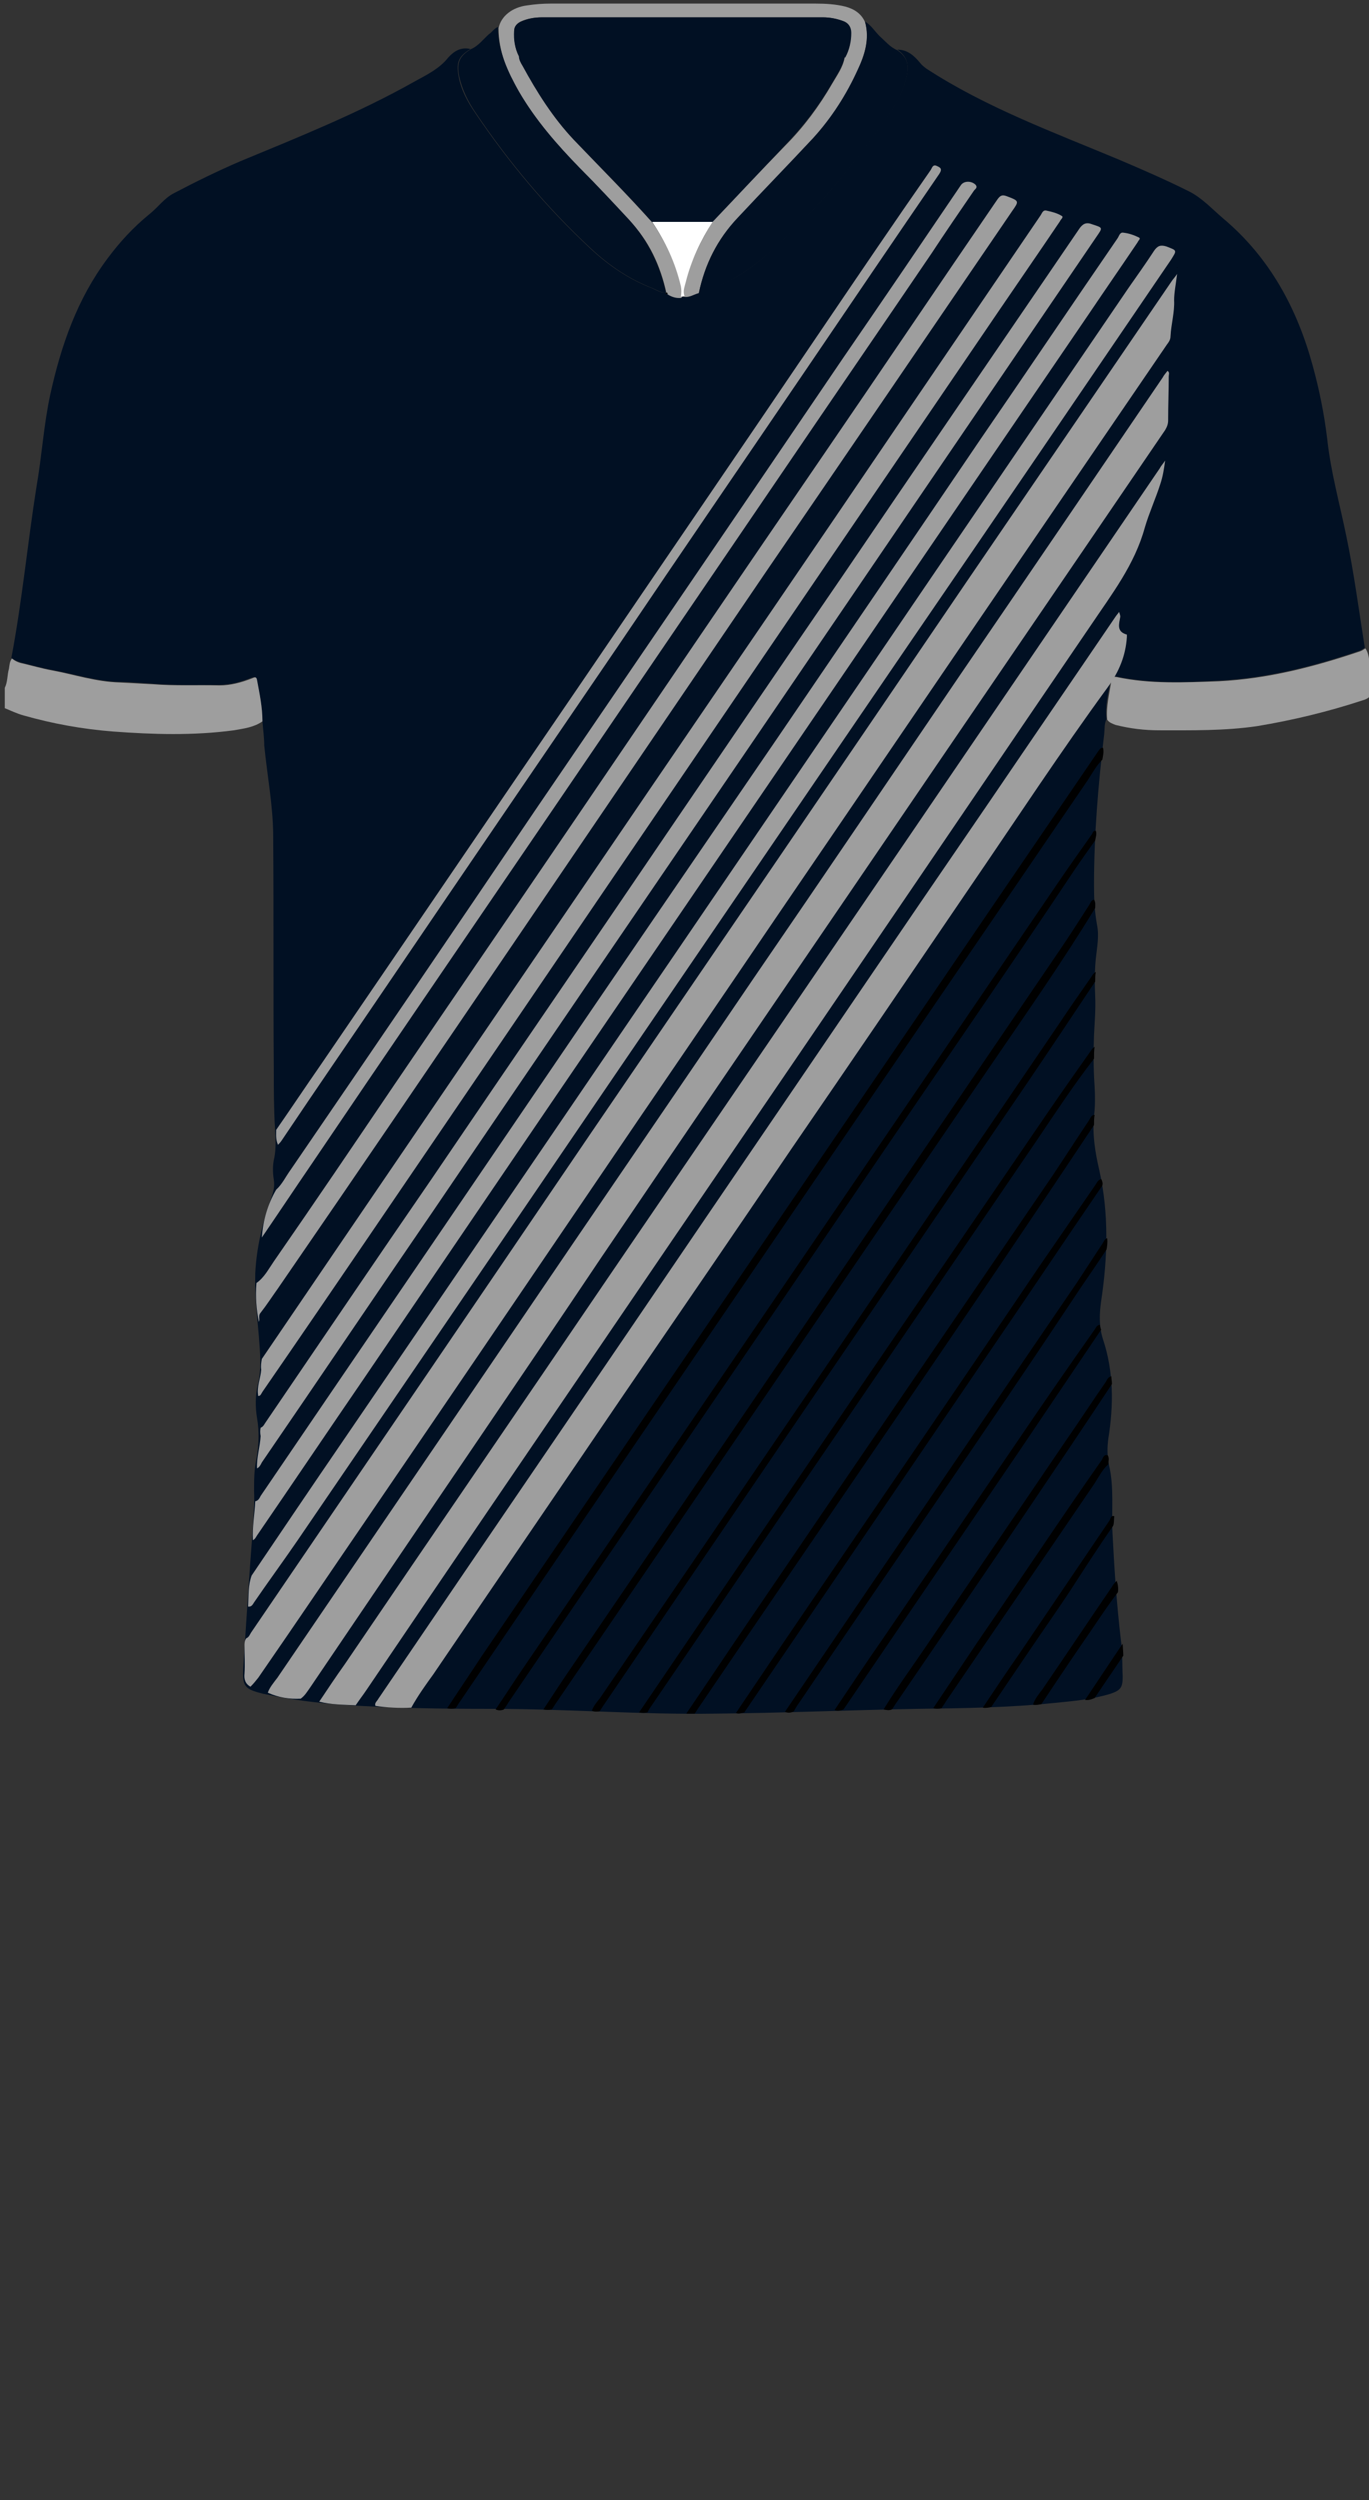 <!--?xml version="1.0" encoding="utf-8"?-->
<!-- Generator: Adobe Illustrator 24.2.3, SVG Export Plug-In . SVG Version: 6.00 Build 0)  -->
<svg version="1.1" id="Camada_1" xmlns="http://www.w3.org/2000/svg" xmlns:xlink="http://www.w3.org/1999/xlink" x="0px" y="0px" viewBox="0 0 229 418" style="enable-background:new 0 0 229 418;" xml:space="preserve">
<rect x="0" y="0" width="229" height="418" fill="#333333" stroke="none"/>
<style type="text/css">
	.st0{fill:#1F49C1;}
	.st1{fill:#F802E2;}
	.st2{fill:#00FC07;}
	.st3{fill:#040503;}
	.st4{fill:#D902EF;}
	.st5{fill:#FB0101;}
	.st6{fill:#D970DB;}
	.st7{fill:#70EE02;}
</style>
<g onclick="select(this)" class="" id="estampa-primaria" fill="#011023">
	<path d="M43.9,120.6c0-2.4-0.5-4.7-1-7c-0.1-0.5-0.4-0.4-0.8-0.3c-1.8,0.7-3.5,1.2-5.5,1.2c-3.7,0-7.4,0.1-11.1-0.2
		c-1.9-0.1-3.7-0.3-5.6-0.3c-3.8-0.1-7.4-1.3-11.2-2c-1.7-0.3-3.4-0.8-5.1-1.2c-0.6-0.2-1.2-0.4-1.7-0.8c1.8-9.5,2.7-19.1,4.2-28.6
		C7,76.3,7.3,71.1,8.4,66c1.8-8.2,4.5-16,9.6-22.8c2-2.7,4.3-5.2,7-7.4c1.4-1.1,2.5-2.7,4.1-3.5c3.6-1.9,7.3-3.7,11-5.3
		c9.9-4.1,19.9-8.1,29.3-13.4c2-1.1,4.1-2.1,5.6-4c0.9-1,2.1-1.8,3.7-1.4c-2,1.2-2.4,2.2-2,4.5c0.4,2.3,1.5,4.3,2.8,6.2
		c5.6,8.3,11.9,15.8,19.2,22.6c3.1,2.9,6.5,5.2,10.4,6.7c0.7,0.3,1.4,0.8,2.2,0.7l0,0c0,0.2,0.2,0.2,0.3,0.2
		c0.7,0.3,1.4,0.6,2.2,0.5c0.2,0,0.3,0,0.5,0c0.9,0.3,1.7-0.4,2.5-0.6c0.9-0.3,1.8-0.7,2.7-1c5.3-1.9,9.2-5.7,13.1-9.5
		c6-5.7,11-12.2,15.8-19c1.5-2.1,2.8-4.4,3.3-7c0.4-1.8-0.1-3.2-1.6-4.2c1.7,0,2.8,1,3.8,2.2c0.3,0.4,0.7,0.7,1.1,1
		c10,6.5,21.2,10.6,32.2,15.2c4,1.7,7.9,3.4,11.7,5.3c2.2,1.1,3.9,3,5.8,4.6c7.7,6.5,12.3,15,14.9,24.6c1.1,4,1.9,8,2.4,12.1
		c0.6,5.6,2.1,10.9,3.2,16.3c1.3,6.2,2.1,12.4,3.1,18.7c-0.3,0.2-0.6,0.4-0.9,0.5c-7.6,2.6-15.5,4.6-23.6,5
		c-5.7,0.3-11.4,0.5-17.1-0.7c-0.6-0.1-0.8,0-0.9,0.6c-0.4,2.2-1,4.3-0.7,6.5c-0.4,0.8-0.3,1.7-0.4,2.6c-1,8.4-1.7,16.8-1.7,25.2
		c0,2.2,0.1,4.4,0.5,6.6c0.4,1.9,0,3.8-0.2,5.7c-0.2,2.1-0.2,4.2-0.1,6.3c0.1,2.2-0.1,4.3-0.2,6.5c-0.1,2.8-0.1,5.7,0.1,8.5
		c0.1,1.7,0.1,3.4-0.1,5c-0.3,3.1,0.2,6.1,0.9,9.1c1.6,7.2,1.4,14.5,0.3,21.8c-0.3,2.1-0.4,4.2,0.3,6.4c1.8,5.4,1.8,11,0.9,16.6
		c-0.2,1.5-0.2,2.9,0.1,4.4c0.9,3.8,0.4,7.6,0.6,11.5c0.3,5.9,0.7,11.9,1.4,17.8c0.3,2,0.2,4.1,0.3,6.1c0,1.8-0.3,2.3-2.1,2.9
		c-3,0.9-6.1,1.2-9.2,1.5c-7.7,0.8-15.4,0.9-23.1,1c-11.2,0.2-22.5,0.7-33.7,0.8c-12.5,0.2-24.9-0.8-37.4-0.8
		c-8.4,0-16.8-0.1-25.2-0.7c-4.1-0.3-8.3-0.8-12.4-1.7c-0.2,0-0.4-0.1-0.6-0.1c-3.2-0.8-3.6-1.2-3.4-4.5c0.5-7.8,1-15.5,1.6-23.3
		c0.1-2,0.3-4.1,0.2-6.1c0-1.8,0-3.6,0.4-5.4c0.4-2.3,0.5-4.5,0.1-6.8c-0.3-1.8-0.3-3.7,0.1-5.5c0.7-2.7,0.4-5.5,0.2-8.2
		c-0.3-3.5-0.7-7-0.6-10.5c0.2-4.3,1.2-8.4,2.6-12.4c0.4-1.1,0.7-2.1,0.5-3.3c-0.2-1.2-0.2-2.5,0.1-3.7c0.3-1.6,0.2-3.2,0.1-4.9
		c-0.2-3.3-0.2-6.6-0.2-9.9c-0.1-12.9,0-25.9-0.1-38.8c0-5.1-1-10.2-1.5-15.3C44.2,123.3,44,121.9,43.9,120.6z"></path>
	<path d="M119.2,37.2c-3.4,0-6.7,0-10.1,0c-4.2-4.8-8.8-9.3-13.2-13.9c-3.5-3.7-6.2-7.9-8.6-12.4c-0.3-0.5-0.5-1-0.6-1.6
		c3.1,0.3,6.1,0.6,9.2,0.8c8.4,0.6,16.7,1.4,25.1,0.8c6.8-0.5,13.5-0.9,20.3-1.4c-0.3,1.6-1.3,3-2.1,4.4c-2.2,3.8-4.8,7.2-7.9,10.4
		C127.3,28.6,123.3,32.9,119.2,37.2z"></path>
</g>
<g onclick="select(this)" class="" id="gola-secundaria" fill="#9e9e9e">
	<path d="M116.9,49c-0.8,0.2-1.6,0.8-2.5,0.6c-0.2-0.8,0-1.6,0.2-2.3c0.9-3.6,2.6-6.9,4.5-10.1
		c4.1-4.3,8.1-8.6,12.2-12.8c3.1-3.1,5.7-6.6,7.9-10.4c0.8-1.4,1.8-2.7,2.1-4.4c0.8-1.3,1-2.7,1-4.1c0-1-0.5-1.7-1.4-2
		c-1.1-0.4-2.2-0.6-3.3-0.6c-15.7,0-31.3,0-47,0c-1.2,0-2.4,0.2-3.5,0.7C86.5,3.9,86,4.4,86,5.2c0,1.4,0.1,2.9,0.8,4.2
		c0,0.6,0.3,1.1,0.6,1.6c2.4,4.4,5.1,8.7,8.6,12.4c4.4,4.6,8.9,9.1,13.2,13.9c2.2,3.3,3.9,6.9,4.8,10.8c0.1,0.6,0.2,1.1,0,1.7
		c-0.8,0.1-1.5-0.1-2.2-0.5c-0.1-0.1-0.2-0.2-0.3-0.2c0,0,0,0,0,0c-1-4.6-2.9-8.8-6.2-12.2c-2.7-2.9-5.4-5.8-8.2-8.6
		c-3.8-3.9-7.4-8-10.2-12.8c-2-3.3-3.5-6.8-3.5-10.8c0.4-2,2.3-3.5,4.8-3.8c1.3-0.2,2.6-0.3,3.9-0.3c14.8,0,29.5,0,44.3,0
		c1.7,0,3.4,0.1,5,0.5c1.5,0.4,2.7,1.2,3.3,2.6c0.8,2.8-0.1,5.5-1.2,8c-1.9,4.2-4.4,8.1-7.5,11.5c-4.1,4.5-8.4,8.9-12.6,13.3
		C120,40,117.9,44.2,116.9,49z"></path>
</g>
<g onclick="select(this)" class="" id="gola-terciaria" fill="#ffffff">
	<path d="M113.9,49.6c0.1-0.6,0.1-1.1,0-1.7c-0.9-3.9-2.6-7.5-4.8-10.8c3.4,0,6.7,0,10.1,0c-2,3.1-3.6,6.5-4.5,10.1
		c-0.2,0.8-0.5,1.5-0.2,2.3C114.3,49.6,114.1,49.6,113.9,49.6z"></path>
</g>
<g onclick="select(this)" class="" id="gola-primaria" fill="#011023">
	<path d="M116.9,49c1-4.8,3.1-9,6.5-12.6c4.2-4.5,8.4-8.8,12.6-13.3c3.1-3.4,5.6-7.3,7.5-11.5c1.2-2.5,2-5.1,1.2-8
		c1,0.6,1.6,1.6,2.4,2.4c1,0.9,1.8,1.9,3,2.4c1.6,1.1,2,2.4,1.6,4.2c-0.5,2.6-1.8,4.9-3.3,7c-4.7,6.7-9.8,13.2-15.8,19
		c-3.9,3.8-7.9,7.5-13.1,9.5C118.7,48.4,117.8,48.7,116.9,49z"></path>
	<path d="M83.3,4.5c0,4,1.6,7.4,3.5,10.8c2.8,4.8,6.4,8.9,10.2,12.8c2.8,2.8,5.5,5.7,8.2,8.6c3.2,3.5,5.2,7.6,6.2,12.2
		c-0.8,0.1-1.5-0.4-2.2-0.7c-3.9-1.5-7.3-3.8-10.4-6.7c-7.3-6.8-13.6-14.3-19.2-22.6c-1.3-1.9-2.3-3.9-2.8-6.2c-0.4-2.2,0-3.3,2-4.5
		c1.2-0.5,2-1.6,3-2.5C82.3,5.4,82.6,4.8,83.3,4.5z"></path>
	<path d="M141.4,9.6c-6.8,0.5-13.5,0.9-20.3,1.4c-8.4,0.6-16.7-0.2-25.1-0.8c-3.1-0.2-6.1-0.5-9.2-0.8
		C86.1,8,85.9,6.6,86,5.2c0-0.8,0.5-1.3,1.2-1.6c1.1-0.5,2.3-0.7,3.5-0.7c15.7,0,31.3,0,47,0c1.1,0,2.2,0.2,3.3,0.6
		c0.9,0.3,1.4,1,1.4,2C142.4,6.9,142.1,8.3,141.4,9.6z"></path>
</g>
<path d="M196.8,44.8c0,0,0.1,0,0.1-0.1c0,0,0,0,0.1,0C196.9,44.8,196.8,44.8,196.8,44.8L196.8,44.8z"></path>
<path d="M111.3,49c0.1,0.1,0.2,0.1,0.3,0.2C111.5,49.2,111.3,49.2,111.3,49z"></path>
<g onclick="select(this)" class="" id="detalhe-punho" fill="#9e9e9e">
	<path d="M185.2,120.3c-0.2-2.2,0.4-4.4,0.7-6.5c0.1-0.6,0.3-0.7,0.9-0.6c5.6,1.2,11.4,0.9,17.1,0.7
		c8.1-0.4,15.9-2.4,23.6-5c0.3-0.1,0.6-0.3,0.9-0.5c0.8,1.2,0.6,2.7,0.9,4c0.2,0.8,0.1,1.7,0.2,2.5c0.2,1.3-0.5,1.9-1.6,2.2
		c-5.8,1.9-11.6,3.3-17.6,4.3c-5.5,0.8-10.9,0.7-16.4,0.7c-2.5,0-4.9-0.3-7.3-0.9C186.1,121,185.5,120.8,185.2,120.3z"></path>
	<path d="M43.9,120.6c-1.4,1-3.1,1.2-4.8,1.5c-6.7,0.9-13.5,0.7-20.2,0.2c-5.1-0.4-10.1-1.3-15-2.7
		c-1.1-0.3-2.1-0.8-3.1-1.2c0-1.1,0-2.2,0-3.4c0.5-1,0.4-2.2,0.7-3.2c0.1-0.6,0.1-1.2,0.5-1.7c0.5,0.4,1.1,0.7,1.7,0.8
		c1.7,0.4,3.4,0.9,5.1,1.2c3.7,0.7,7.3,1.9,11.2,2c1.9,0.1,3.7,0.2,5.6,0.3c3.7,0.3,7.4,0.1,11.1,0.2c1.9,0,3.7-0.5,5.5-1.2
		c0.4-0.2,0.7-0.3,0.8,0.3C43.4,115.9,43.9,118.2,43.9,120.6z"></path>
</g>
<path d="M111.4,48.9c0.2,0,0.3,0.1,0.3,0.2C111.6,49.1,111.4,49.2,111.4,48.9z"></path>
<g onclick="select(this)" class="" id="estampa-secundaria" fill="#9e9e9e">
	<path d="M41.2,273.9c0.5-0.2,0.6-0.7,0.9-1.1c18.8-27.6,37.7-55.3,56.5-83c21.1-30.9,42.2-61.8,63.2-92.7
		C173.2,80.4,184.6,63.7,196,47c0.2-0.3,0.5-0.6,0.9-1.2c-0.2,1.7-0.5,3.1-0.5,4.4c0.1,2-0.5,4-0.6,6c0,0.6-0.3,1-0.6,1.4
		c-9.3,13.6-18.5,27.1-27.8,40.7c-12.3,18-24.6,36.1-36.9,54.1c-10.5,15.5-21.1,30.9-31.6,46.4C86.6,216.9,74.3,235,62,253
		c-6.3,9.2-12.5,18.4-18.8,27.5c-0.4,0.5-0.8,1-1.3,1.5c-0.9-0.5-1.1-1.3-1-2.2c0.1-1.5,0-3.1,0-4.7
		C40.9,274.8,40.9,274.3,41.2,273.9z"></path>
	<path d="M44.8,283c0.3-0.9,1-1.7,1.6-2.5c13-19.1,26.1-38.3,39.1-57.4c13.5-19.9,27.1-39.7,40.6-59.6
		c11.6-16.9,23.1-33.9,34.6-50.8c11.3-16.5,22.5-33,33.8-49.6c0.2-0.4,0.5-0.7,0.8-1.1c0.4,0.3,0.2,0.6,0.2,0.9
		c0,2.5-0.1,4.9-0.1,7.4c0,0.6-0.2,1.1-0.5,1.6c-17.5,25.7-35.1,51.4-52.6,77.1c-14,20.5-28,41-41.9,61.5
		C87,230.5,73.5,250.2,60.1,270c-2.7,4-5.5,8.1-8.2,12.1c-0.5,0.7-0.9,1.4-1.6,1.9C48.4,284.1,46.6,283.8,44.8,283z"></path>
	<path d="M53.4,284.5c1.4-2.1,2.8-4.2,4.3-6.3c14.8-21.8,29.7-43.5,44.5-65.3c16.7-24.5,33.4-48.9,50.1-73.4
		c13.9-20.4,27.8-40.8,41.7-61.2c0.2-0.4,0.5-0.7,0.9-1.3c-0.2,1.5-0.4,2.7-0.8,3.9c-0.8,2.5-1.9,4.9-2.6,7.3
		c-1.7,6.2-5.5,11.1-9,16.3c-13.1,19.2-26.1,38.4-39.2,57.6c-13.6,20-27.3,40-40.9,60c-13.7,20.1-27.4,40.2-41,60.3
		c-0.6,0.9-1.3,1.8-1.9,2.7C57.4,285,55.4,285,53.4,284.5z"></path>
	<path d="M62.8,285.2c-0.2-0.5,0.3-0.8,0.5-1.2c18.4-27.1,36.9-54.1,55.3-81.2c15.7-23,31.3-46,47-68.9
		c7-10.3,14-20.5,21-30.8c0.2-0.3,0.4-0.5,0.6-0.8c0.1,0.3,0.2,0.6,0.2,0.8c-0.2,1.2-0.7,2.5,1.1,3c0,0,0,0.3,0,0.4
		c-0.2,3.1-1.3,5.8-3.2,8.4c-7.9,10.8-15.3,22.1-22.9,33.2c-10,14.7-20,29.4-30.1,44.1c-9.3,13.7-18.6,27.3-28,41
		c-10.6,15.6-21.2,31.1-31.8,46.7c-1.3,1.8-2.6,3.6-3.7,5.6C66.8,285.6,64.8,285.5,62.8,285.2z"></path>
	<path d="M42.1,263.4c5-7.4,10-14.8,15-22.1c9.3-13.6,18.6-27.3,27.9-40.9c9.3-13.6,18.6-27.3,27.9-40.9
		c9.2-13.5,18.4-27,27.6-40.5c6.9-10.1,13.8-20.3,20.7-30.4c9.2-13.5,18.4-27,27.6-40.5c1.4-2,2.9-4.1,4.2-6.1
		c0.6-0.9,1.1-1.1,2.1-0.8c1.8,0.7,1.8,0.6,0.8,2.2c-14.5,21.3-29,42.6-43.6,63.9c-16.2,23.7-32.4,47.5-48.6,71.2
		c-17.9,26.3-35.9,52.6-53.9,79c-2.4,3.5-4.9,6.9-7.3,10.4c-0.2,0.3-0.4,0.8-1,0.7C41.6,266.7,41.5,265,42.1,263.4z"></path>
	<path d="M42.7,251c0.5-0.1,0.7-0.5,0.9-0.9c15.1-22.2,30.2-44.3,45.3-66.5c13.6-20,27.3-40,41-60
		c11.3-16.6,22.7-33.3,34-50c7.7-11.2,15.3-22.5,23-33.7c0.3-0.4,0.4-1.1,1-1c0.9,0.1,1.8,0.4,2.6,0.8c0.4,0.2-0.1,0.5-0.2,0.8
		c-2.7,4-5.4,7.9-8.1,11.9c-13.1,19.2-26.1,38.3-39.2,57.5c-13.5,19.8-27,39.6-40.5,59.4c-13.8,20.2-27.5,40.4-41.3,60.7
		c-6.1,8.9-12.1,17.8-18.2,26.7c-0.2,0.3-0.3,0.6-0.7,0.8C42.2,255.2,42.6,253.1,42.7,251z"></path>
	<path d="M43.6,238.7c0.5-0.2,0.6-0.6,0.9-1c9.2-13.5,18.4-27.1,27.7-40.6c13.5-19.9,27.1-39.7,40.6-59.6
		c9.4-13.8,18.8-27.6,28.2-41.3c11.2-16.5,22.5-33,33.7-49.4c1.9-2.8,3.9-5.7,5.8-8.5c0.6-0.9,1.2-1.2,2.2-0.8
		c1.8,0.6,1.8,0.5,0.7,2.1c-19,27.9-38,55.8-57,83.7c-18,26.4-36,52.7-53.9,79.1c-9.6,14-19.1,28.1-28.7,42.1
		c-0.2,0.4-0.4,0.8-0.8,1c-0.1-1.8,0.5-3.6,0.6-5.4C43.5,239.6,43.5,239.1,43.6,238.7z"></path>
	<path d="M43.8,227.2c8.5-12.5,17-25,25.6-37.6c13.2-19.4,26.4-38.7,39.6-58.1c13.6-19.9,27.2-39.8,40.7-59.7
		c8.1-11.9,16.2-23.8,24.3-35.7c0.3-0.4,0.4-1,1-0.9c0.9,0.2,1.8,0.4,2.6,0.9c0.4,0.2-0.2,0.6-0.3,0.9c-3.3,4.9-6.7,9.8-10.1,14.8
		c-17.3,25.4-34.6,50.8-51.9,76.2c-18,26.4-36,52.9-54,79.3c-5.8,8.5-11.6,17-17.4,25.4c-0.2,0.3-0.3,0.7-0.7,0.7
		c-0.3-1.5,0.4-3,0.5-4.4C43.6,228.4,43.7,227.8,43.8,227.2z"></path>
	<path d="M42.9,214.5c1.3-0.9,2-2.3,2.9-3.6c6.8-9.8,13.5-19.7,20.2-29.6c10-14.7,20-29.3,30-44
		c13.8-20.3,27.6-40.6,41.5-60.9c9.8-14.3,19.5-28.7,29.3-43c0.5-0.7,0.8-0.9,1.6-0.6c2.1,0.8,2.1,0.8,0.9,2.5
		c-13.7,20.1-27.4,40.2-41.1,60.2c-13.6,20-27.2,40-40.8,60c-13.6,20-27.2,40-40.9,59.9c-1,1.4-1.9,2.8-3,4.2
		c-0.3,0.5,0,0.9-0.2,1.4C42.9,219,42.7,216.8,42.9,214.5z"></path>
	<path d="M46.2,198.9c1-0.9,1.6-2.2,2.4-3.3c13.7-20,27.3-40,40.9-60.1c17.2-25.2,34.4-50.4,51.5-75.6
		c6.6-9.6,13.2-19.3,19.7-28.9c0.5-0.8,1.8-0.8,2.5-0.1c0.4,0.5-0.1,0.7-0.3,1c-2.4,3.5-4.8,7-7.1,10.5c-8.5,12.5-17,24.9-25.5,37.4
		c-13.7,20.1-27.3,40.1-41,60.2c-12.4,18.2-24.8,36.3-37.1,54.5c-2.8,4.1-5.6,8.3-8.4,12.4C44,204,44.8,201.3,46.2,198.9z"></path>
	<path d="M46.2,188.9c2.5-3.6,4.9-7.2,7.4-10.8c14.5-21.2,28.9-42.4,43.4-63.6c13.6-20,27.3-40,40.9-60.1
		c5.9-8.7,11.8-17.4,17.8-26c0.2-0.3,0.3-0.9,0.9-0.7c0.7,0.3,1.1,0.5,0.5,1.4c-7.4,10.8-14.8,21.7-22.2,32.6
		c-10.4,15.3-20.9,30.6-31.3,46c-12.9,18.9-25.8,37.8-38.7,56.8c-5.9,8.7-11.9,17.4-17.8,26.2c-0.2,0.3-0.4,0.5-0.6,0.7
		C46.1,190.5,46.2,189.7,46.2,188.9z"></path>
</g>
<g onclick="select(this)" class="" id="estampa-terciaria" fill="#000000">
	<path d="M184.4,127c-1.2,1.2-1.9,2.7-2.9,4.1c-15.2,22.3-30.4,44.5-45.6,66.8c-19.6,28.8-39.3,57.6-58.9,86.5
		c-0.3,0.4-0.5,0.8-0.8,1.2c-0.5,0.1-0.9,0.1-1.4,0c1.9-2.9,3.8-5.7,5.7-8.6c24.9-36.6,49.8-73.1,74.7-109.6
		c7.9-11.6,15.8-23.2,23.8-34.9c1.5-2.2,3-4.4,4.5-6.6c0.3-0.4,0.5-0.9,1-0.9C184.7,125.7,184.5,126.3,184.4,127z"></path>
	<path d="M183.2,140.5c-1.2,1.7-2.5,3.5-3.7,5.3c-11.2,16.8-22.7,33.4-34.1,50.2c-20.1,29.6-40.3,59.1-60.4,88.7
		c-0.2,0.4-0.5,0.7-0.7,1.1c-0.5,0.2-0.9,0.2-1.4,0c1.5-2.2,2.9-4.4,4.4-6.6c29.9-43.8,59.7-87.6,89.6-131.5
		c1.9-2.8,3.9-5.6,5.8-8.3c0.1-0.2,0.2-0.6,0.6-0.5C183.5,139.4,183.3,139.9,183.2,140.5z"></path>
	<path d="M183.2,151.8c-5.6,9.2-11.8,18-17.8,26.8c-24.1,35.3-48.2,70.7-72.3,106c-0.3,0.4-0.5,0.8-0.8,1.2
		c-0.5,0.1-0.9,0.1-1.4,0c1.7-2.6,3.4-5.2,5.2-7.8c27.1-39.7,54.1-79.4,81.2-119.2c1.7-2.5,3.3-5,4.9-7.5c0.2-0.3,0.3-0.8,0.8-0.9
		C183.3,150.9,183.2,151.3,183.2,151.8z"></path>
	<path d="M183.2,164.1c-3.8,5.7-7.6,11.4-11.4,17c-23.6,34.6-47.2,69.2-70.7,103.8c-0.3,0.4-0.5,0.8-0.8,1.2
		c-0.4,0.1-0.9,0.1-1.3-0.1c0.3-0.8,0.8-1.4,1.3-2c25.6-37.5,51.2-75.1,76.7-112.6c1.8-2.7,3.6-5.3,5.5-8c0.2-0.3,0.4-0.7,0.8-0.9
		C183.2,163,183.2,163.5,183.2,164.1z"></path>
	<path d="M183,177c-3.4,4.4-6.5,9.1-9.6,13.7c-21.4,31.4-42.9,62.9-64.3,94.3c-0.3,0.4-0.6,0.9-0.8,1.3
		c-0.5,0.1-0.9,0.1-1.4,0c3-4.4,5.9-8.7,8.9-13.1c19.8-29.1,39.7-58.3,59.6-87.4c2.4-3.5,4.8-6.9,7.2-10.3c0.1-0.2,0.3-0.3,0.5-0.5
		C183,175.7,183,176.3,183,177z"></path>
	<path d="M183,188.1c-21.7,32.6-44,64.8-66,97.2c-0.3,0.4-0.5,0.8-0.8,1.2c-0.5,0-1,0-1.4,0c3.4-5,6.8-10.1,10.2-15.1
		c17-25,34.1-50,51.1-74.9c2-3,4-6.1,6-9.1c0.3-0.4,0.4-1,1-1C183,187,183,187.6,183,188.1z"></path>
	<path d="M184.4,198.2c-6.3,9.2-12.5,18.5-18.8,27.7c-13.7,20.1-27.4,40.3-41.1,60.4c-0.5,0.1-0.9,0.3-1.4,0.1
		c2.7-4,5.4-8,8.1-12c14.2-20.9,28.5-41.7,42.6-62.6c3.1-4.5,6.2-9,9.3-13.5c0.3-0.4,0.5-1,1.1-1.2
		C184.4,197.5,184.5,197.8,184.4,198.2z"></path>
	<path d="M185.1,208.9c-1.9,2.9-3.9,5.7-5.8,8.6c-15,22.6-30.5,44.8-45.7,67.3c-0.3,0.4-0.6,0.9-0.8,1.3
		c-0.5,0.3-1,0.3-1.5,0.1c5.1-7.5,10.1-14.9,15.2-22.4c11.2-16.4,22.4-32.9,33.6-49.3c1.4-2.1,2.8-4.3,4.2-6.4
		c0.3-0.4,0.4-0.9,0.9-1.1C185.3,207.7,185.2,208.3,185.1,208.9z"></path>
	<path d="M184.2,222.3c-4.6,6.8-9.1,13.5-13.7,20.3c-9.8,14.4-19.6,28.8-29.4,43.2c-0.5,0.2-1,0.3-1.5,0.1
		c2.7-4,5.4-8.1,8.2-12.1c7.5-11,15-22,22.5-33c4.2-6.2,8.5-12.4,12.8-18.5c0.2-0.3,0.4-0.8,0.9-0.8
		C184,221.8,184.1,222.1,184.2,222.3z"></path>
	<path d="M186,231.4c-4.5,6.8-9,13.5-13.6,20.3c-7.4,11-14.9,21.9-22.4,32.9c-0.3,0.4-0.5,0.8-0.8,1.2
		c-0.5,0.2-0.9,0.1-1.4,0c2.2-3.6,4.7-7,7-10.4c7.8-11.5,15.6-22.9,23.4-34.4c2.3-3.3,4.5-6.7,6.8-10c0.2-0.4,0.4-0.8,0.9-0.9
		C185.9,230.5,186,230.9,186,231.4z"></path>
	<path d="M185.4,244.8c-1,0.9-1.6,2.1-2.3,3.2c-8.3,12.2-16.6,24.3-24.9,36.5c-0.2,0.4-0.5,0.7-0.7,1.1
		c-0.5,0.1-0.9,0.1-1.4,0c2.4-3.6,4.9-7.3,7.3-10.9c7-10.2,13.8-20.5,20.9-30.6c0.2-0.3,0.3-1,1-0.8
		C185.6,243.8,185.4,244.3,185.4,244.8z"></path>
	<path d="M186.2,255.1c-2.3,3.3-4.5,6.7-6.7,10.1c-2.4,3.7-4.9,7.2-7.4,10.9c-2.1,3.1-4.2,6.2-6.3,9.3
		c-0.5,0.1-0.9,0.2-1.4,0.1c2-3,4-6,6.1-9c5-7.4,10.1-14.9,15.1-22.3c0.2-0.3,0.2-0.9,0.8-0.7C186.3,254,186.4,254.6,186.2,255.1z"></path>
	<path d="M187,266.2c-2.2,2.9-4.1,5.9-6.2,8.9c-2.2,3.2-4.4,6.5-6.6,9.8c-0.4,0.1-0.9,0.2-1.4,0.1c0.3-1,1-1.8,1.6-2.6
		c3.9-5.7,7.7-11.4,11.6-17.1c0.2-0.4,0.5-0.7,0.8-1C187,264.9,187.1,265.5,187,266.2z"></path>
	<path d="M187.9,276.8c-1.6,2.4-3.2,4.7-4.8,7.1c-0.5,0.2-1,0.4-1.6,0.3c2.1-3.1,4.2-6.3,6.3-9.4
		C187.8,275.4,187.9,276.1,187.9,276.8z"></path>
</g>
</svg>
